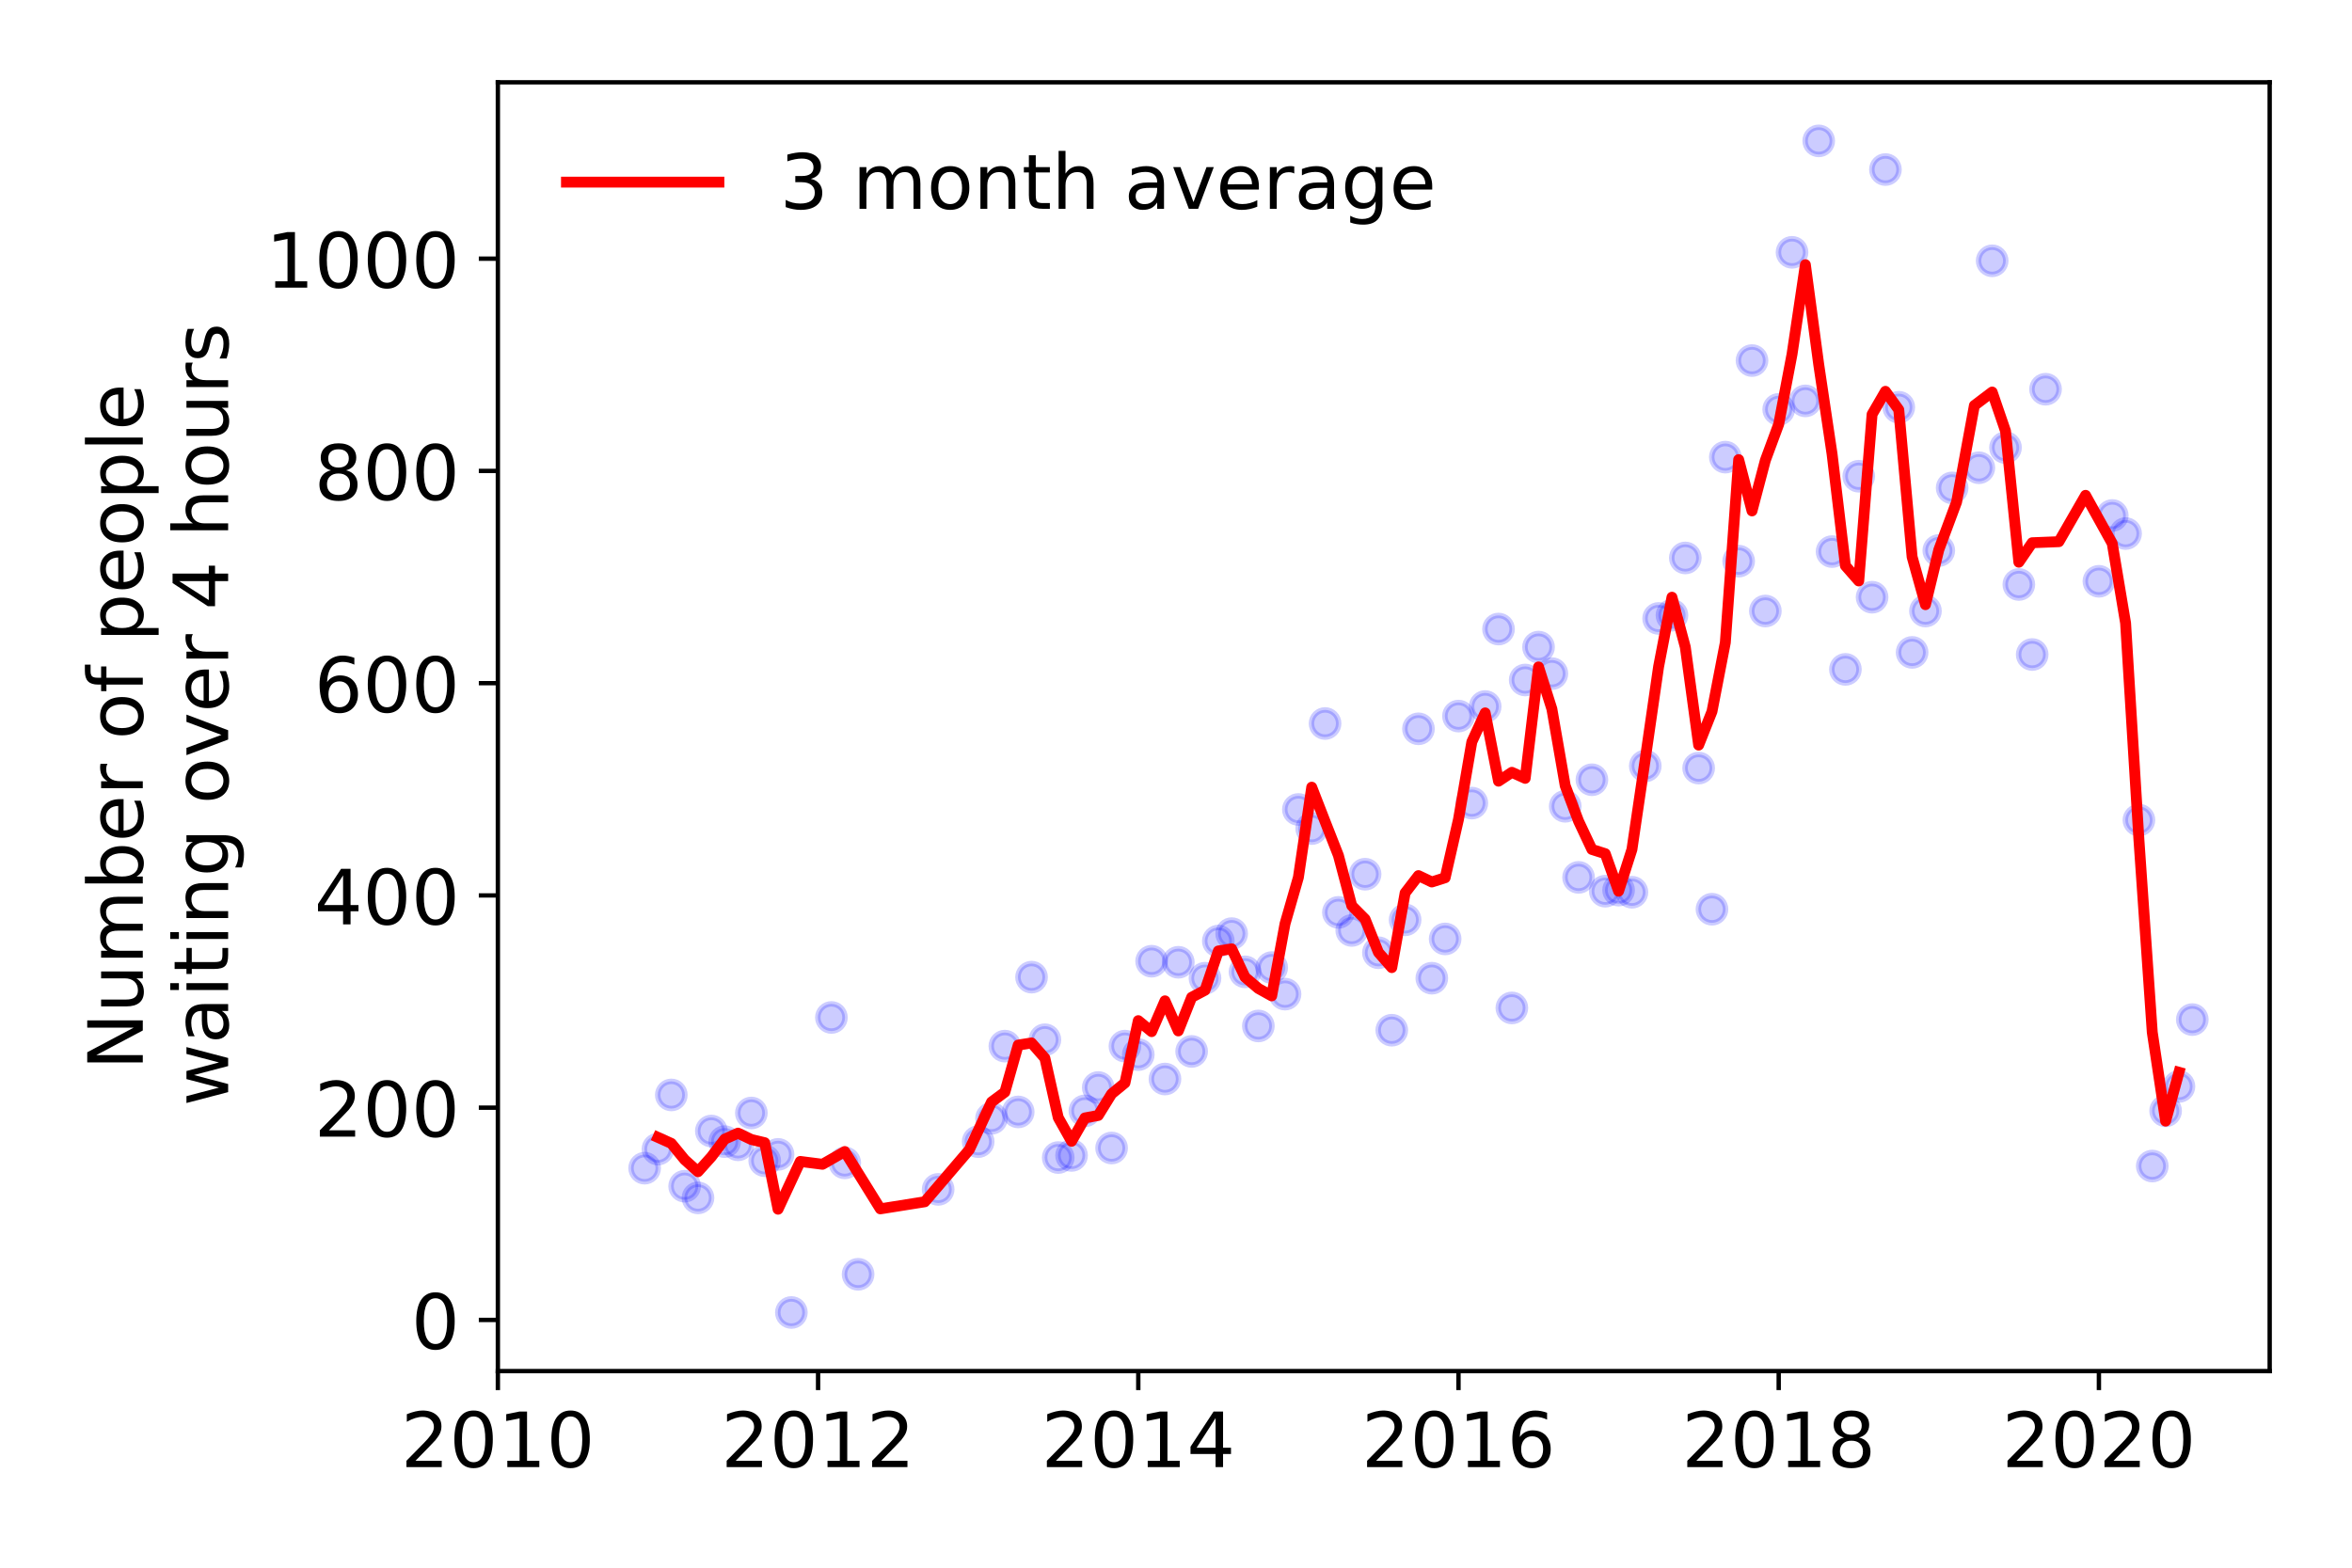 <?xml version="1.0" encoding="utf-8" standalone="no"?>
<!DOCTYPE svg PUBLIC "-//W3C//DTD SVG 1.1//EN"
  "http://www.w3.org/Graphics/SVG/1.1/DTD/svg11.dtd">
<!-- Created with matplotlib (https://matplotlib.org/) -->
<svg height="288pt" version="1.1" viewBox="0 0 432 288" width="432pt" xmlns="http://www.w3.org/2000/svg" xmlns:xlink="http://www.w3.org/1999/xlink">
 <defs>
  <style type="text/css">
*{stroke-linecap:butt;stroke-linejoin:round;}
  </style>
 </defs>
 <g id="figure_1">
  <g id="patch_1">
   <path d="M 0 288 
L 432 288 
L 432 0 
L 0 0 
z
" style="fill:#ffffff;"/>
  </g>
  <g id="axes_1">
   <g id="patch_2">
    <path d="M 91.445 251.88 
L 416.88 251.88 
L 416.88 15.12 
L 91.445 15.12 
z
" style="fill:#ffffff;"/>
   </g>
   <g id="matplotlib.axis_1">
    <g id="xtick_1">
     <g id="line2d_1">
      <defs>
       <path d="M 0 0 
L 0 3.5 
" id="m840d727942" style="stroke:#000000;stroke-width:0.8;"/>
      </defs>
      <g>
       <use style="stroke:#000000;stroke-width:0.8;" x="91.445" xlink:href="#m840d727942" y="251.88"/>
      </g>
     </g>
     <g id="text_1">
      <!-- 2010 -->
      <defs>
       <path d="M 19.188 8.297 
L 53.609 8.297 
L 53.609 0 
L 7.328 0 
L 7.328 8.297 
Q 12.938 14.109 22.625 23.891 
Q 32.328 33.688 34.812 36.531 
Q 39.547 41.844 41.422 45.531 
Q 43.312 49.219 43.312 52.781 
Q 43.312 58.594 39.234 62.25 
Q 35.156 65.922 28.609 65.922 
Q 23.969 65.922 18.812 64.312 
Q 13.672 62.703 7.812 59.422 
L 7.812 69.391 
Q 13.766 71.781 18.938 73 
Q 24.125 74.219 28.422 74.219 
Q 39.75 74.219 46.484 68.547 
Q 53.219 62.891 53.219 53.422 
Q 53.219 48.922 51.531 44.891 
Q 49.859 40.875 45.406 35.406 
Q 44.188 33.984 37.641 27.219 
Q 31.109 20.453 19.188 8.297 
z
" id="DejaVuSans-50"/>
       <path d="M 31.781 66.406 
Q 24.172 66.406 20.328 58.906 
Q 16.5 51.422 16.5 36.375 
Q 16.5 21.391 20.328 13.891 
Q 24.172 6.391 31.781 6.391 
Q 39.453 6.391 43.281 13.891 
Q 47.125 21.391 47.125 36.375 
Q 47.125 51.422 43.281 58.906 
Q 39.453 66.406 31.781 66.406 
z
M 31.781 74.219 
Q 44.047 74.219 50.516 64.516 
Q 56.984 54.828 56.984 36.375 
Q 56.984 17.969 50.516 8.266 
Q 44.047 -1.422 31.781 -1.422 
Q 19.531 -1.422 13.062 8.266 
Q 6.594 17.969 6.594 36.375 
Q 6.594 54.828 13.062 64.516 
Q 19.531 74.219 31.781 74.219 
z
" id="DejaVuSans-48"/>
       <path d="M 12.406 8.297 
L 28.516 8.297 
L 28.516 63.922 
L 10.984 60.406 
L 10.984 69.391 
L 28.422 72.906 
L 38.281 72.906 
L 38.281 8.297 
L 54.391 8.297 
L 54.391 0 
L 12.406 0 
z
" id="DejaVuSans-49"/>
      </defs>
      <g transform="translate(73.63 269.518)scale(0.14 -0.14)">
       <use xlink:href="#DejaVuSans-50"/>
       <use x="63.623" xlink:href="#DejaVuSans-48"/>
       <use x="127.246" xlink:href="#DejaVuSans-49"/>
       <use x="190.869" xlink:href="#DejaVuSans-48"/>
      </g>
     </g>
    </g>
    <g id="xtick_2">
     <g id="line2d_2">
      <g>
       <use style="stroke:#000000;stroke-width:0.8;" x="150.259" xlink:href="#m840d727942" y="251.88"/>
      </g>
     </g>
     <g id="text_2">
      <!-- 2012 -->
      <g transform="translate(132.444 269.518)scale(0.14 -0.14)">
       <use xlink:href="#DejaVuSans-50"/>
       <use x="63.623" xlink:href="#DejaVuSans-48"/>
       <use x="127.246" xlink:href="#DejaVuSans-49"/>
       <use x="190.869" xlink:href="#DejaVuSans-50"/>
      </g>
     </g>
    </g>
    <g id="xtick_3">
     <g id="line2d_3">
      <g>
       <use style="stroke:#000000;stroke-width:0.8;" x="209.072" xlink:href="#m840d727942" y="251.88"/>
      </g>
     </g>
     <g id="text_3">
      <!-- 2014 -->
      <defs>
       <path d="M 37.797 64.312 
L 12.891 25.391 
L 37.797 25.391 
z
M 35.203 72.906 
L 47.609 72.906 
L 47.609 25.391 
L 58.016 25.391 
L 58.016 17.188 
L 47.609 17.188 
L 47.609 0 
L 37.797 0 
L 37.797 17.188 
L 4.891 17.188 
L 4.891 26.703 
z
" id="DejaVuSans-52"/>
      </defs>
      <g transform="translate(191.257 269.518)scale(0.14 -0.14)">
       <use xlink:href="#DejaVuSans-50"/>
       <use x="63.623" xlink:href="#DejaVuSans-48"/>
       <use x="127.246" xlink:href="#DejaVuSans-49"/>
       <use x="190.869" xlink:href="#DejaVuSans-52"/>
      </g>
     </g>
    </g>
    <g id="xtick_4">
     <g id="line2d_4">
      <g>
       <use style="stroke:#000000;stroke-width:0.8;" x="267.886" xlink:href="#m840d727942" y="251.88"/>
      </g>
     </g>
     <g id="text_4">
      <!-- 2016 -->
      <defs>
       <path d="M 33.016 40.375 
Q 26.375 40.375 22.484 35.828 
Q 18.609 31.297 18.609 23.391 
Q 18.609 15.531 22.484 10.953 
Q 26.375 6.391 33.016 6.391 
Q 39.656 6.391 43.531 10.953 
Q 47.406 15.531 47.406 23.391 
Q 47.406 31.297 43.531 35.828 
Q 39.656 40.375 33.016 40.375 
z
M 52.594 71.297 
L 52.594 62.312 
Q 48.875 64.062 45.094 64.984 
Q 41.312 65.922 37.594 65.922 
Q 27.828 65.922 22.672 59.328 
Q 17.531 52.734 16.797 39.406 
Q 19.672 43.656 24.016 45.922 
Q 28.375 48.188 33.594 48.188 
Q 44.578 48.188 50.953 41.516 
Q 57.328 34.859 57.328 23.391 
Q 57.328 12.156 50.688 5.359 
Q 44.047 -1.422 33.016 -1.422 
Q 20.359 -1.422 13.672 8.266 
Q 6.984 17.969 6.984 36.375 
Q 6.984 53.656 15.188 63.938 
Q 23.391 74.219 37.203 74.219 
Q 40.922 74.219 44.703 73.484 
Q 48.484 72.75 52.594 71.297 
z
" id="DejaVuSans-54"/>
      </defs>
      <g transform="translate(250.071 269.518)scale(0.14 -0.14)">
       <use xlink:href="#DejaVuSans-50"/>
       <use x="63.623" xlink:href="#DejaVuSans-48"/>
       <use x="127.246" xlink:href="#DejaVuSans-49"/>
       <use x="190.869" xlink:href="#DejaVuSans-54"/>
      </g>
     </g>
    </g>
    <g id="xtick_5">
     <g id="line2d_5">
      <g>
       <use style="stroke:#000000;stroke-width:0.8;" x="326.699" xlink:href="#m840d727942" y="251.88"/>
      </g>
     </g>
     <g id="text_5">
      <!-- 2018 -->
      <defs>
       <path d="M 31.781 34.625 
Q 24.75 34.625 20.719 30.859 
Q 16.703 27.094 16.703 20.516 
Q 16.703 13.922 20.719 10.156 
Q 24.75 6.391 31.781 6.391 
Q 38.812 6.391 42.859 10.172 
Q 46.922 13.969 46.922 20.516 
Q 46.922 27.094 42.891 30.859 
Q 38.875 34.625 31.781 34.625 
z
M 21.922 38.812 
Q 15.578 40.375 12.031 44.719 
Q 8.5 49.078 8.5 55.328 
Q 8.5 64.062 14.719 69.141 
Q 20.953 74.219 31.781 74.219 
Q 42.672 74.219 48.875 69.141 
Q 55.078 64.062 55.078 55.328 
Q 55.078 49.078 51.531 44.719 
Q 48 40.375 41.703 38.812 
Q 48.828 37.156 52.797 32.312 
Q 56.781 27.484 56.781 20.516 
Q 56.781 9.906 50.312 4.234 
Q 43.844 -1.422 31.781 -1.422 
Q 19.734 -1.422 13.25 4.234 
Q 6.781 9.906 6.781 20.516 
Q 6.781 27.484 10.781 32.312 
Q 14.797 37.156 21.922 38.812 
z
M 18.312 54.391 
Q 18.312 48.734 21.844 45.562 
Q 25.391 42.391 31.781 42.391 
Q 38.141 42.391 41.719 45.562 
Q 45.312 48.734 45.312 54.391 
Q 45.312 60.062 41.719 63.234 
Q 38.141 66.406 31.781 66.406 
Q 25.391 66.406 21.844 63.234 
Q 18.312 60.062 18.312 54.391 
z
" id="DejaVuSans-56"/>
      </defs>
      <g transform="translate(308.884 269.518)scale(0.14 -0.14)">
       <use xlink:href="#DejaVuSans-50"/>
       <use x="63.623" xlink:href="#DejaVuSans-48"/>
       <use x="127.246" xlink:href="#DejaVuSans-49"/>
       <use x="190.869" xlink:href="#DejaVuSans-56"/>
      </g>
     </g>
    </g>
    <g id="xtick_6">
     <g id="line2d_6">
      <g>
       <use style="stroke:#000000;stroke-width:0.8;" x="385.513" xlink:href="#m840d727942" y="251.88"/>
      </g>
     </g>
     <g id="text_6">
      <!-- 2020 -->
      <g transform="translate(367.698 269.518)scale(0.14 -0.14)">
       <use xlink:href="#DejaVuSans-50"/>
       <use x="63.623" xlink:href="#DejaVuSans-48"/>
       <use x="127.246" xlink:href="#DejaVuSans-50"/>
       <use x="190.869" xlink:href="#DejaVuSans-48"/>
      </g>
     </g>
    </g>
   </g>
   <g id="matplotlib.axis_2">
    <g id="ytick_1">
     <g id="line2d_7">
      <defs>
       <path d="M 0 0 
L -3.5 0 
" id="mcf52728652" style="stroke:#000000;stroke-width:0.8;"/>
      </defs>
      <g>
       <use style="stroke:#000000;stroke-width:0.8;" x="91.445" xlink:href="#mcf52728652" y="242.483"/>
      </g>
     </g>
     <g id="text_7">
      <!-- 0 -->
      <g transform="translate(75.537 247.802)scale(0.14 -0.14)">
       <use xlink:href="#DejaVuSans-48"/>
      </g>
     </g>
    </g>
    <g id="ytick_2">
     <g id="line2d_8">
      <g>
       <use style="stroke:#000000;stroke-width:0.8;" x="91.445" xlink:href="#mcf52728652" y="203.491"/>
      </g>
     </g>
     <g id="text_8">
      <!-- 200 -->
      <g transform="translate(57.722 208.81)scale(0.14 -0.14)">
       <use xlink:href="#DejaVuSans-50"/>
       <use x="63.623" xlink:href="#DejaVuSans-48"/>
       <use x="127.246" xlink:href="#DejaVuSans-48"/>
      </g>
     </g>
    </g>
    <g id="ytick_3">
     <g id="line2d_9">
      <g>
       <use style="stroke:#000000;stroke-width:0.8;" x="91.445" xlink:href="#mcf52728652" y="164.499"/>
      </g>
     </g>
     <g id="text_9">
      <!-- 400 -->
      <g transform="translate(57.722 169.818)scale(0.14 -0.14)">
       <use xlink:href="#DejaVuSans-52"/>
       <use x="63.623" xlink:href="#DejaVuSans-48"/>
       <use x="127.246" xlink:href="#DejaVuSans-48"/>
      </g>
     </g>
    </g>
    <g id="ytick_4">
     <g id="line2d_10">
      <g>
       <use style="stroke:#000000;stroke-width:0.8;" x="91.445" xlink:href="#mcf52728652" y="125.507"/>
      </g>
     </g>
     <g id="text_10">
      <!-- 600 -->
      <g transform="translate(57.722 130.826)scale(0.14 -0.14)">
       <use xlink:href="#DejaVuSans-54"/>
       <use x="63.623" xlink:href="#DejaVuSans-48"/>
       <use x="127.246" xlink:href="#DejaVuSans-48"/>
      </g>
     </g>
    </g>
    <g id="ytick_5">
     <g id="line2d_11">
      <g>
       <use style="stroke:#000000;stroke-width:0.8;" x="91.445" xlink:href="#mcf52728652" y="86.515"/>
      </g>
     </g>
     <g id="text_11">
      <!-- 800 -->
      <g transform="translate(57.722 91.833)scale(0.14 -0.14)">
       <use xlink:href="#DejaVuSans-56"/>
       <use x="63.623" xlink:href="#DejaVuSans-48"/>
       <use x="127.246" xlink:href="#DejaVuSans-48"/>
      </g>
     </g>
    </g>
    <g id="ytick_6">
     <g id="line2d_12">
      <g>
       <use style="stroke:#000000;stroke-width:0.8;" x="91.445" xlink:href="#mcf52728652" y="47.522"/>
      </g>
     </g>
     <g id="text_12">
      <!-- 1000 -->
      <g transform="translate(48.815 52.841)scale(0.14 -0.14)">
       <use xlink:href="#DejaVuSans-49"/>
       <use x="63.623" xlink:href="#DejaVuSans-48"/>
       <use x="127.246" xlink:href="#DejaVuSans-48"/>
       <use x="190.869" xlink:href="#DejaVuSans-48"/>
      </g>
     </g>
    </g>
    <g id="text_13">
     <!-- Number of people -->
     <defs>
      <path d="M 9.812 72.906 
L 23.094 72.906 
L 55.422 11.922 
L 55.422 72.906 
L 64.984 72.906 
L 64.984 0 
L 51.703 0 
L 19.391 60.984 
L 19.391 0 
L 9.812 0 
z
" id="DejaVuSans-78"/>
      <path d="M 8.5 21.578 
L 8.5 54.688 
L 17.484 54.688 
L 17.484 21.922 
Q 17.484 14.156 20.5 10.266 
Q 23.531 6.391 29.594 6.391 
Q 36.859 6.391 41.078 11.031 
Q 45.312 15.672 45.312 23.688 
L 45.312 54.688 
L 54.297 54.688 
L 54.297 0 
L 45.312 0 
L 45.312 8.406 
Q 42.047 3.422 37.719 1 
Q 33.406 -1.422 27.688 -1.422 
Q 18.266 -1.422 13.375 4.438 
Q 8.5 10.297 8.5 21.578 
z
M 31.109 56 
z
" id="DejaVuSans-117"/>
      <path d="M 52 44.188 
Q 55.375 50.25 60.062 53.125 
Q 64.75 56 71.094 56 
Q 79.641 56 84.281 50.016 
Q 88.922 44.047 88.922 33.016 
L 88.922 0 
L 79.891 0 
L 79.891 32.719 
Q 79.891 40.578 77.094 44.375 
Q 74.312 48.188 68.609 48.188 
Q 61.625 48.188 57.562 43.547 
Q 53.516 38.922 53.516 30.906 
L 53.516 0 
L 44.484 0 
L 44.484 32.719 
Q 44.484 40.625 41.703 44.406 
Q 38.922 48.188 33.109 48.188 
Q 26.219 48.188 22.156 43.531 
Q 18.109 38.875 18.109 30.906 
L 18.109 0 
L 9.078 0 
L 9.078 54.688 
L 18.109 54.688 
L 18.109 46.188 
Q 21.188 51.219 25.484 53.609 
Q 29.781 56 35.688 56 
Q 41.656 56 45.828 52.969 
Q 50 49.953 52 44.188 
z
" id="DejaVuSans-109"/>
      <path d="M 48.688 27.297 
Q 48.688 37.203 44.609 42.844 
Q 40.531 48.484 33.406 48.484 
Q 26.266 48.484 22.188 42.844 
Q 18.109 37.203 18.109 27.297 
Q 18.109 17.391 22.188 11.75 
Q 26.266 6.109 33.406 6.109 
Q 40.531 6.109 44.609 11.75 
Q 48.688 17.391 48.688 27.297 
z
M 18.109 46.391 
Q 20.953 51.266 25.266 53.625 
Q 29.594 56 35.594 56 
Q 45.562 56 51.781 48.094 
Q 58.016 40.188 58.016 27.297 
Q 58.016 14.406 51.781 6.484 
Q 45.562 -1.422 35.594 -1.422 
Q 29.594 -1.422 25.266 0.953 
Q 20.953 3.328 18.109 8.203 
L 18.109 0 
L 9.078 0 
L 9.078 75.984 
L 18.109 75.984 
z
" id="DejaVuSans-98"/>
      <path d="M 56.203 29.594 
L 56.203 25.203 
L 14.891 25.203 
Q 15.484 15.922 20.484 11.062 
Q 25.484 6.203 34.422 6.203 
Q 39.594 6.203 44.453 7.469 
Q 49.312 8.734 54.109 11.281 
L 54.109 2.781 
Q 49.266 0.734 44.188 -0.344 
Q 39.109 -1.422 33.891 -1.422 
Q 20.797 -1.422 13.156 6.188 
Q 5.516 13.812 5.516 26.812 
Q 5.516 40.234 12.766 48.109 
Q 20.016 56 32.328 56 
Q 43.359 56 49.781 48.891 
Q 56.203 41.797 56.203 29.594 
z
M 47.219 32.234 
Q 47.125 39.594 43.094 43.984 
Q 39.062 48.391 32.422 48.391 
Q 24.906 48.391 20.391 44.141 
Q 15.875 39.891 15.188 32.172 
z
" id="DejaVuSans-101"/>
      <path d="M 41.109 46.297 
Q 39.594 47.172 37.812 47.578 
Q 36.031 48 33.891 48 
Q 26.266 48 22.188 43.047 
Q 18.109 38.094 18.109 28.812 
L 18.109 0 
L 9.078 0 
L 9.078 54.688 
L 18.109 54.688 
L 18.109 46.188 
Q 20.953 51.172 25.484 53.578 
Q 30.031 56 36.531 56 
Q 37.453 56 38.578 55.875 
Q 39.703 55.766 41.062 55.516 
z
" id="DejaVuSans-114"/>
      <path id="DejaVuSans-32"/>
      <path d="M 30.609 48.391 
Q 23.391 48.391 19.188 42.75 
Q 14.984 37.109 14.984 27.297 
Q 14.984 17.484 19.156 11.844 
Q 23.344 6.203 30.609 6.203 
Q 37.797 6.203 41.984 11.859 
Q 46.188 17.531 46.188 27.297 
Q 46.188 37.016 41.984 42.703 
Q 37.797 48.391 30.609 48.391 
z
M 30.609 56 
Q 42.328 56 49.016 48.375 
Q 55.719 40.766 55.719 27.297 
Q 55.719 13.875 49.016 6.219 
Q 42.328 -1.422 30.609 -1.422 
Q 18.844 -1.422 12.172 6.219 
Q 5.516 13.875 5.516 27.297 
Q 5.516 40.766 12.172 48.375 
Q 18.844 56 30.609 56 
z
" id="DejaVuSans-111"/>
      <path d="M 37.109 75.984 
L 37.109 68.5 
L 28.516 68.5 
Q 23.688 68.5 21.797 66.547 
Q 19.922 64.594 19.922 59.516 
L 19.922 54.688 
L 34.719 54.688 
L 34.719 47.703 
L 19.922 47.703 
L 19.922 0 
L 10.891 0 
L 10.891 47.703 
L 2.297 47.703 
L 2.297 54.688 
L 10.891 54.688 
L 10.891 58.5 
Q 10.891 67.625 15.141 71.797 
Q 19.391 75.984 28.609 75.984 
z
" id="DejaVuSans-102"/>
      <path d="M 18.109 8.203 
L 18.109 -20.797 
L 9.078 -20.797 
L 9.078 54.688 
L 18.109 54.688 
L 18.109 46.391 
Q 20.953 51.266 25.266 53.625 
Q 29.594 56 35.594 56 
Q 45.562 56 51.781 48.094 
Q 58.016 40.188 58.016 27.297 
Q 58.016 14.406 51.781 6.484 
Q 45.562 -1.422 35.594 -1.422 
Q 29.594 -1.422 25.266 0.953 
Q 20.953 3.328 18.109 8.203 
z
M 48.688 27.297 
Q 48.688 37.203 44.609 42.844 
Q 40.531 48.484 33.406 48.484 
Q 26.266 48.484 22.188 42.844 
Q 18.109 37.203 18.109 27.297 
Q 18.109 17.391 22.188 11.75 
Q 26.266 6.109 33.406 6.109 
Q 40.531 6.109 44.609 11.75 
Q 48.688 17.391 48.688 27.297 
z
" id="DejaVuSans-112"/>
      <path d="M 9.422 75.984 
L 18.406 75.984 
L 18.406 0 
L 9.422 0 
z
" id="DejaVuSans-108"/>
     </defs>
     <g transform="translate(26.227 196.547)rotate(-90)scale(0.14 -0.14)">
      <use xlink:href="#DejaVuSans-78"/>
      <use x="74.805" xlink:href="#DejaVuSans-117"/>
      <use x="138.184" xlink:href="#DejaVuSans-109"/>
      <use x="235.596" xlink:href="#DejaVuSans-98"/>
      <use x="299.072" xlink:href="#DejaVuSans-101"/>
      <use x="360.596" xlink:href="#DejaVuSans-114"/>
      <use x="401.709" xlink:href="#DejaVuSans-32"/>
      <use x="433.496" xlink:href="#DejaVuSans-111"/>
      <use x="494.678" xlink:href="#DejaVuSans-102"/>
      <use x="529.883" xlink:href="#DejaVuSans-32"/>
      <use x="561.67" xlink:href="#DejaVuSans-112"/>
      <use x="625.146" xlink:href="#DejaVuSans-101"/>
      <use x="686.67" xlink:href="#DejaVuSans-111"/>
      <use x="747.852" xlink:href="#DejaVuSans-112"/>
      <use x="811.328" xlink:href="#DejaVuSans-108"/>
      <use x="839.111" xlink:href="#DejaVuSans-101"/>
     </g>
     <!--  waiting over 4 hours -->
     <defs>
      <path d="M 4.203 54.688 
L 13.188 54.688 
L 24.422 12.016 
L 35.594 54.688 
L 46.188 54.688 
L 57.422 12.016 
L 68.609 54.688 
L 77.594 54.688 
L 63.281 0 
L 52.688 0 
L 40.922 44.828 
L 29.109 0 
L 18.5 0 
z
" id="DejaVuSans-119"/>
      <path d="M 34.281 27.484 
Q 23.391 27.484 19.188 25 
Q 14.984 22.516 14.984 16.5 
Q 14.984 11.719 18.141 8.906 
Q 21.297 6.109 26.703 6.109 
Q 34.188 6.109 38.703 11.406 
Q 43.219 16.703 43.219 25.484 
L 43.219 27.484 
z
M 52.203 31.203 
L 52.203 0 
L 43.219 0 
L 43.219 8.297 
Q 40.141 3.328 35.547 0.953 
Q 30.953 -1.422 24.312 -1.422 
Q 15.922 -1.422 10.953 3.297 
Q 6 8.016 6 15.922 
Q 6 25.141 12.172 29.828 
Q 18.359 34.516 30.609 34.516 
L 43.219 34.516 
L 43.219 35.406 
Q 43.219 41.609 39.141 45 
Q 35.062 48.391 27.688 48.391 
Q 23 48.391 18.547 47.266 
Q 14.109 46.141 10.016 43.891 
L 10.016 52.203 
Q 14.938 54.109 19.578 55.047 
Q 24.219 56 28.609 56 
Q 40.484 56 46.344 49.844 
Q 52.203 43.703 52.203 31.203 
z
" id="DejaVuSans-97"/>
      <path d="M 9.422 54.688 
L 18.406 54.688 
L 18.406 0 
L 9.422 0 
z
M 9.422 75.984 
L 18.406 75.984 
L 18.406 64.594 
L 9.422 64.594 
z
" id="DejaVuSans-105"/>
      <path d="M 18.312 70.219 
L 18.312 54.688 
L 36.812 54.688 
L 36.812 47.703 
L 18.312 47.703 
L 18.312 18.016 
Q 18.312 11.328 20.141 9.422 
Q 21.969 7.516 27.594 7.516 
L 36.812 7.516 
L 36.812 0 
L 27.594 0 
Q 17.188 0 13.234 3.875 
Q 9.281 7.766 9.281 18.016 
L 9.281 47.703 
L 2.688 47.703 
L 2.688 54.688 
L 9.281 54.688 
L 9.281 70.219 
z
" id="DejaVuSans-116"/>
      <path d="M 54.891 33.016 
L 54.891 0 
L 45.906 0 
L 45.906 32.719 
Q 45.906 40.484 42.875 44.328 
Q 39.844 48.188 33.797 48.188 
Q 26.516 48.188 22.312 43.547 
Q 18.109 38.922 18.109 30.906 
L 18.109 0 
L 9.078 0 
L 9.078 54.688 
L 18.109 54.688 
L 18.109 46.188 
Q 21.344 51.125 25.703 53.562 
Q 30.078 56 35.797 56 
Q 45.219 56 50.047 50.172 
Q 54.891 44.344 54.891 33.016 
z
" id="DejaVuSans-110"/>
      <path d="M 45.406 27.984 
Q 45.406 37.75 41.375 43.109 
Q 37.359 48.484 30.078 48.484 
Q 22.859 48.484 18.828 43.109 
Q 14.797 37.75 14.797 27.984 
Q 14.797 18.266 18.828 12.891 
Q 22.859 7.516 30.078 7.516 
Q 37.359 7.516 41.375 12.891 
Q 45.406 18.266 45.406 27.984 
z
M 54.391 6.781 
Q 54.391 -7.172 48.188 -13.984 
Q 42 -20.797 29.203 -20.797 
Q 24.469 -20.797 20.266 -20.094 
Q 16.062 -19.391 12.109 -17.922 
L 12.109 -9.188 
Q 16.062 -11.328 19.922 -12.344 
Q 23.781 -13.375 27.781 -13.375 
Q 36.625 -13.375 41.016 -8.766 
Q 45.406 -4.156 45.406 5.172 
L 45.406 9.625 
Q 42.625 4.781 38.281 2.391 
Q 33.938 0 27.875 0 
Q 17.828 0 11.672 7.656 
Q 5.516 15.328 5.516 27.984 
Q 5.516 40.672 11.672 48.328 
Q 17.828 56 27.875 56 
Q 33.938 56 38.281 53.609 
Q 42.625 51.219 45.406 46.391 
L 45.406 54.688 
L 54.391 54.688 
z
" id="DejaVuSans-103"/>
      <path d="M 2.984 54.688 
L 12.5 54.688 
L 29.594 8.797 
L 46.688 54.688 
L 56.203 54.688 
L 35.688 0 
L 23.484 0 
z
" id="DejaVuSans-118"/>
      <path d="M 54.891 33.016 
L 54.891 0 
L 45.906 0 
L 45.906 32.719 
Q 45.906 40.484 42.875 44.328 
Q 39.844 48.188 33.797 48.188 
Q 26.516 48.188 22.312 43.547 
Q 18.109 38.922 18.109 30.906 
L 18.109 0 
L 9.078 0 
L 9.078 75.984 
L 18.109 75.984 
L 18.109 46.188 
Q 21.344 51.125 25.703 53.562 
Q 30.078 56 35.797 56 
Q 45.219 56 50.047 50.172 
Q 54.891 44.344 54.891 33.016 
z
" id="DejaVuSans-104"/>
      <path d="M 44.281 53.078 
L 44.281 44.578 
Q 40.484 46.531 36.375 47.5 
Q 32.281 48.484 27.875 48.484 
Q 21.188 48.484 17.844 46.438 
Q 14.5 44.391 14.5 40.281 
Q 14.5 37.156 16.891 35.375 
Q 19.281 33.594 26.516 31.984 
L 29.594 31.297 
Q 39.156 29.25 43.188 25.516 
Q 47.219 21.781 47.219 15.094 
Q 47.219 7.469 41.188 3.016 
Q 35.156 -1.422 24.609 -1.422 
Q 20.219 -1.422 15.453 -0.562 
Q 10.688 0.297 5.422 2 
L 5.422 11.281 
Q 10.406 8.688 15.234 7.391 
Q 20.062 6.109 24.812 6.109 
Q 31.156 6.109 34.562 8.281 
Q 37.984 10.453 37.984 14.406 
Q 37.984 18.062 35.516 20.016 
Q 33.062 21.969 24.703 23.781 
L 21.578 24.516 
Q 13.234 26.266 9.516 29.906 
Q 5.812 33.547 5.812 39.891 
Q 5.812 47.609 11.281 51.797 
Q 16.75 56 26.812 56 
Q 31.781 56 36.172 55.266 
Q 40.578 54.547 44.281 53.078 
z
" id="DejaVuSans-115"/>
     </defs>
     <g transform="translate(41.903 207.672)rotate(-90)scale(0.14 -0.14)">
      <use xlink:href="#DejaVuSans-32"/>
      <use x="31.787" xlink:href="#DejaVuSans-119"/>
      <use x="113.574" xlink:href="#DejaVuSans-97"/>
      <use x="174.854" xlink:href="#DejaVuSans-105"/>
      <use x="202.637" xlink:href="#DejaVuSans-116"/>
      <use x="241.846" xlink:href="#DejaVuSans-105"/>
      <use x="269.629" xlink:href="#DejaVuSans-110"/>
      <use x="333.008" xlink:href="#DejaVuSans-103"/>
      <use x="396.484" xlink:href="#DejaVuSans-32"/>
      <use x="428.271" xlink:href="#DejaVuSans-111"/>
      <use x="489.453" xlink:href="#DejaVuSans-118"/>
      <use x="548.633" xlink:href="#DejaVuSans-101"/>
      <use x="610.156" xlink:href="#DejaVuSans-114"/>
      <use x="651.27" xlink:href="#DejaVuSans-32"/>
      <use x="683.057" xlink:href="#DejaVuSans-52"/>
      <use x="746.68" xlink:href="#DejaVuSans-32"/>
      <use x="778.467" xlink:href="#DejaVuSans-104"/>
      <use x="841.846" xlink:href="#DejaVuSans-111"/>
      <use x="903.027" xlink:href="#DejaVuSans-117"/>
      <use x="966.406" xlink:href="#DejaVuSans-114"/>
      <use x="1007.52" xlink:href="#DejaVuSans-115"/>
     </g>
    </g>
   </g>
   <g id="line2d_13">
    <defs>
     <path d="M 0 2.5 
C 0.663 2.5 1.299 2.237 1.768 1.768 
C 2.237 1.299 2.5 0.663 2.5 0 
C 2.5 -0.663 2.237 -1.299 1.768 -1.768 
C 1.299 -2.237 0.663 -2.5 0 -2.5 
C -0.663 -2.5 -1.299 -2.237 -1.768 -1.768 
C -2.237 -1.299 -2.5 -0.663 -2.5 0 
C -2.5 0.663 -2.237 1.299 -1.768 1.768 
C -1.299 2.237 -0.663 2.5 0 2.5 
z
" id="m3518061901" style="stroke:#0000ff;stroke-opacity:0.2;"/>
    </defs>
    <g clip-path="url(#pf59c7dc593)">
     <use style="fill:#0000ff;fill-opacity:0.2;stroke:#0000ff;stroke-opacity:0.2;" x="402.667" xlink:href="#m3518061901" y="187.309"/>
     <use style="fill:#0000ff;fill-opacity:0.2;stroke:#0000ff;stroke-opacity:0.2;" x="400.216" xlink:href="#m3518061901" y="199.592"/>
     <use style="fill:#0000ff;fill-opacity:0.2;stroke:#0000ff;stroke-opacity:0.2;" x="397.766" xlink:href="#m3518061901" y="204.076"/>
     <use style="fill:#0000ff;fill-opacity:0.2;stroke:#0000ff;stroke-opacity:0.2;" x="395.315" xlink:href="#m3518061901" y="214.214"/>
     <use style="fill:#0000ff;fill-opacity:0.2;stroke:#0000ff;stroke-opacity:0.2;" x="392.864" xlink:href="#m3518061901" y="150.657"/>
     <use style="fill:#0000ff;fill-opacity:0.2;stroke:#0000ff;stroke-opacity:0.2;" x="390.414" xlink:href="#m3518061901" y="98.017"/>
     <use style="fill:#0000ff;fill-opacity:0.2;stroke:#0000ff;stroke-opacity:0.2;" x="387.963" xlink:href="#m3518061901" y="94.703"/>
     <use style="fill:#0000ff;fill-opacity:0.2;stroke:#0000ff;stroke-opacity:0.2;" x="385.513" xlink:href="#m3518061901" y="106.79"/>
     <use style="fill:#0000ff;fill-opacity:0.2;stroke:#0000ff;stroke-opacity:0.2;" x="375.711" xlink:href="#m3518061901" y="71.503"/>
     <use style="fill:#0000ff;fill-opacity:0.2;stroke:#0000ff;stroke-opacity:0.2;" x="373.26" xlink:href="#m3518061901" y="120.243"/>
     <use style="fill:#0000ff;fill-opacity:0.2;stroke:#0000ff;stroke-opacity:0.2;" x="370.809" xlink:href="#m3518061901" y="107.375"/>
     <use style="fill:#0000ff;fill-opacity:0.2;stroke:#0000ff;stroke-opacity:0.2;" x="368.359" xlink:href="#m3518061901" y="82.225"/>
     <use style="fill:#0000ff;fill-opacity:0.2;stroke:#0000ff;stroke-opacity:0.2;" x="365.908" xlink:href="#m3518061901" y="47.912"/>
     <use style="fill:#0000ff;fill-opacity:0.2;stroke:#0000ff;stroke-opacity:0.2;" x="363.458" xlink:href="#m3518061901" y="85.93"/>
     <use style="fill:#0000ff;fill-opacity:0.2;stroke:#0000ff;stroke-opacity:0.2;" x="358.557" xlink:href="#m3518061901" y="89.634"/>
     <use style="fill:#0000ff;fill-opacity:0.2;stroke:#0000ff;stroke-opacity:0.2;" x="356.106" xlink:href="#m3518061901" y="101.137"/>
     <use style="fill:#0000ff;fill-opacity:0.2;stroke:#0000ff;stroke-opacity:0.2;" x="353.655" xlink:href="#m3518061901" y="112.249"/>
     <use style="fill:#0000ff;fill-opacity:0.2;stroke:#0000ff;stroke-opacity:0.2;" x="351.205" xlink:href="#m3518061901" y="119.853"/>
     <use style="fill:#0000ff;fill-opacity:0.2;stroke:#0000ff;stroke-opacity:0.2;" x="348.754" xlink:href="#m3518061901" y="74.817"/>
     <use style="fill:#0000ff;fill-opacity:0.2;stroke:#0000ff;stroke-opacity:0.2;" x="346.304" xlink:href="#m3518061901" y="31.146"/>
     <use style="fill:#0000ff;fill-opacity:0.2;stroke:#0000ff;stroke-opacity:0.2;" x="343.853" xlink:href="#m3518061901" y="109.715"/>
     <use style="fill:#0000ff;fill-opacity:0.2;stroke:#0000ff;stroke-opacity:0.2;" x="341.403" xlink:href="#m3518061901" y="87.489"/>
     <use style="fill:#0000ff;fill-opacity:0.2;stroke:#0000ff;stroke-opacity:0.2;" x="338.952" xlink:href="#m3518061901" y="122.972"/>
     <use style="fill:#0000ff;fill-opacity:0.2;stroke:#0000ff;stroke-opacity:0.2;" x="336.501" xlink:href="#m3518061901" y="101.332"/>
     <use style="fill:#0000ff;fill-opacity:0.2;stroke:#0000ff;stroke-opacity:0.2;" x="334.051" xlink:href="#m3518061901" y="25.882"/>
     <use style="fill:#0000ff;fill-opacity:0.2;stroke:#0000ff;stroke-opacity:0.2;" x="331.6" xlink:href="#m3518061901" y="73.647"/>
     <use style="fill:#0000ff;fill-opacity:0.2;stroke:#0000ff;stroke-opacity:0.2;" x="329.15" xlink:href="#m3518061901" y="46.353"/>
     <use style="fill:#0000ff;fill-opacity:0.2;stroke:#0000ff;stroke-opacity:0.2;" x="326.699" xlink:href="#m3518061901" y="75.207"/>
     <use style="fill:#0000ff;fill-opacity:0.2;stroke:#0000ff;stroke-opacity:0.2;" x="324.249" xlink:href="#m3518061901" y="112.249"/>
     <use style="fill:#0000ff;fill-opacity:0.2;stroke:#0000ff;stroke-opacity:0.2;" x="321.798" xlink:href="#m3518061901" y="66.239"/>
     <use style="fill:#0000ff;fill-opacity:0.2;stroke:#0000ff;stroke-opacity:0.2;" x="319.348" xlink:href="#m3518061901" y="103.086"/>
     <use style="fill:#0000ff;fill-opacity:0.2;stroke:#0000ff;stroke-opacity:0.2;" x="316.897" xlink:href="#m3518061901" y="83.98"/>
     <use style="fill:#0000ff;fill-opacity:0.2;stroke:#0000ff;stroke-opacity:0.2;" x="314.446" xlink:href="#m3518061901" y="167.033"/>
     <use style="fill:#0000ff;fill-opacity:0.2;stroke:#0000ff;stroke-opacity:0.2;" x="311.996" xlink:href="#m3518061901" y="141.103"/>
     <use style="fill:#0000ff;fill-opacity:0.2;stroke:#0000ff;stroke-opacity:0.2;" x="309.545" xlink:href="#m3518061901" y="102.501"/>
     <use style="fill:#0000ff;fill-opacity:0.2;stroke:#0000ff;stroke-opacity:0.2;" x="307.095" xlink:href="#m3518061901" y="113.029"/>
     <use style="fill:#0000ff;fill-opacity:0.2;stroke:#0000ff;stroke-opacity:0.2;" x="304.644" xlink:href="#m3518061901" y="113.614"/>
     <use style="fill:#0000ff;fill-opacity:0.2;stroke:#0000ff;stroke-opacity:0.2;" x="302.194" xlink:href="#m3518061901" y="140.714"/>
     <use style="fill:#0000ff;fill-opacity:0.2;stroke:#0000ff;stroke-opacity:0.2;" x="299.743" xlink:href="#m3518061901" y="163.914"/>
     <use style="fill:#0000ff;fill-opacity:0.2;stroke:#0000ff;stroke-opacity:0.2;" x="297.292" xlink:href="#m3518061901" y="163.524"/>
     <use style="fill:#0000ff;fill-opacity:0.2;stroke:#0000ff;stroke-opacity:0.2;" x="294.842" xlink:href="#m3518061901" y="163.719"/>
     <use style="fill:#0000ff;fill-opacity:0.2;stroke:#0000ff;stroke-opacity:0.2;" x="292.391" xlink:href="#m3518061901" y="143.248"/>
     <use style="fill:#0000ff;fill-opacity:0.2;stroke:#0000ff;stroke-opacity:0.2;" x="289.941" xlink:href="#m3518061901" y="161.184"/>
     <use style="fill:#0000ff;fill-opacity:0.2;stroke:#0000ff;stroke-opacity:0.2;" x="287.49" xlink:href="#m3518061901" y="148.122"/>
     <use style="fill:#0000ff;fill-opacity:0.2;stroke:#0000ff;stroke-opacity:0.2;" x="285.04" xlink:href="#m3518061901" y="123.752"/>
     <use style="fill:#0000ff;fill-opacity:0.2;stroke:#0000ff;stroke-opacity:0.2;" x="282.589" xlink:href="#m3518061901" y="118.878"/>
     <use style="fill:#0000ff;fill-opacity:0.2;stroke:#0000ff;stroke-opacity:0.2;" x="280.138" xlink:href="#m3518061901" y="124.922"/>
     <use style="fill:#0000ff;fill-opacity:0.2;stroke:#0000ff;stroke-opacity:0.2;" x="277.688" xlink:href="#m3518061901" y="185.165"/>
     <use style="fill:#0000ff;fill-opacity:0.2;stroke:#0000ff;stroke-opacity:0.2;" x="275.237" xlink:href="#m3518061901" y="115.564"/>
     <use style="fill:#0000ff;fill-opacity:0.2;stroke:#0000ff;stroke-opacity:0.2;" x="272.787" xlink:href="#m3518061901" y="129.796"/>
     <use style="fill:#0000ff;fill-opacity:0.2;stroke:#0000ff;stroke-opacity:0.2;" x="270.336" xlink:href="#m3518061901" y="147.537"/>
     <use style="fill:#0000ff;fill-opacity:0.2;stroke:#0000ff;stroke-opacity:0.2;" x="267.886" xlink:href="#m3518061901" y="131.55"/>
     <use style="fill:#0000ff;fill-opacity:0.2;stroke:#0000ff;stroke-opacity:0.2;" x="265.435" xlink:href="#m3518061901" y="172.492"/>
     <use style="fill:#0000ff;fill-opacity:0.2;stroke:#0000ff;stroke-opacity:0.2;" x="262.985" xlink:href="#m3518061901" y="179.706"/>
     <use style="fill:#0000ff;fill-opacity:0.2;stroke:#0000ff;stroke-opacity:0.2;" x="260.534" xlink:href="#m3518061901" y="133.89"/>
     <use style="fill:#0000ff;fill-opacity:0.2;stroke:#0000ff;stroke-opacity:0.2;" x="258.083" xlink:href="#m3518061901" y="168.983"/>
     <use style="fill:#0000ff;fill-opacity:0.2;stroke:#0000ff;stroke-opacity:0.2;" x="255.633" xlink:href="#m3518061901" y="189.259"/>
     <use style="fill:#0000ff;fill-opacity:0.2;stroke:#0000ff;stroke-opacity:0.2;" x="253.182" xlink:href="#m3518061901" y="175.027"/>
     <use style="fill:#0000ff;fill-opacity:0.2;stroke:#0000ff;stroke-opacity:0.2;" x="250.732" xlink:href="#m3518061901" y="160.6"/>
     <use style="fill:#0000ff;fill-opacity:0.2;stroke:#0000ff;stroke-opacity:0.2;" x="248.281" xlink:href="#m3518061901" y="170.932"/>
     <use style="fill:#0000ff;fill-opacity:0.2;stroke:#0000ff;stroke-opacity:0.2;" x="245.831" xlink:href="#m3518061901" y="167.618"/>
     <use style="fill:#0000ff;fill-opacity:0.2;stroke:#0000ff;stroke-opacity:0.2;" x="243.38" xlink:href="#m3518061901" y="132.915"/>
     <use style="fill:#0000ff;fill-opacity:0.2;stroke:#0000ff;stroke-opacity:0.2;" x="240.929" xlink:href="#m3518061901" y="152.216"/>
     <use style="fill:#0000ff;fill-opacity:0.2;stroke:#0000ff;stroke-opacity:0.2;" x="238.479" xlink:href="#m3518061901" y="148.707"/>
     <use style="fill:#0000ff;fill-opacity:0.2;stroke:#0000ff;stroke-opacity:0.2;" x="236.028" xlink:href="#m3518061901" y="182.63"/>
     <use style="fill:#0000ff;fill-opacity:0.2;stroke:#0000ff;stroke-opacity:0.2;" x="233.578" xlink:href="#m3518061901" y="177.756"/>
     <use style="fill:#0000ff;fill-opacity:0.2;stroke:#0000ff;stroke-opacity:0.2;" x="231.127" xlink:href="#m3518061901" y="188.479"/>
     <use style="fill:#0000ff;fill-opacity:0.2;stroke:#0000ff;stroke-opacity:0.2;" x="228.677" xlink:href="#m3518061901" y="178.536"/>
     <use style="fill:#0000ff;fill-opacity:0.2;stroke:#0000ff;stroke-opacity:0.2;" x="226.226" xlink:href="#m3518061901" y="171.517"/>
     <use style="fill:#0000ff;fill-opacity:0.2;stroke:#0000ff;stroke-opacity:0.2;" x="223.775" xlink:href="#m3518061901" y="172.882"/>
     <use style="fill:#0000ff;fill-opacity:0.2;stroke:#0000ff;stroke-opacity:0.2;" x="221.325" xlink:href="#m3518061901" y="179.706"/>
     <use style="fill:#0000ff;fill-opacity:0.2;stroke:#0000ff;stroke-opacity:0.2;" x="218.874" xlink:href="#m3518061901" y="193.158"/>
     <use style="fill:#0000ff;fill-opacity:0.2;stroke:#0000ff;stroke-opacity:0.2;" x="216.424" xlink:href="#m3518061901" y="176.781"/>
     <use style="fill:#0000ff;fill-opacity:0.2;stroke:#0000ff;stroke-opacity:0.2;" x="213.973" xlink:href="#m3518061901" y="198.227"/>
     <use style="fill:#0000ff;fill-opacity:0.2;stroke:#0000ff;stroke-opacity:0.2;" x="211.523" xlink:href="#m3518061901" y="176.586"/>
     <use style="fill:#0000ff;fill-opacity:0.2;stroke:#0000ff;stroke-opacity:0.2;" x="209.072" xlink:href="#m3518061901" y="193.743"/>
     <use style="fill:#0000ff;fill-opacity:0.2;stroke:#0000ff;stroke-opacity:0.2;" x="206.622" xlink:href="#m3518061901" y="192.183"/>
     <use style="fill:#0000ff;fill-opacity:0.2;stroke:#0000ff;stroke-opacity:0.2;" x="204.171" xlink:href="#m3518061901" y="210.899"/>
     <use style="fill:#0000ff;fill-opacity:0.2;stroke:#0000ff;stroke-opacity:0.2;" x="201.72" xlink:href="#m3518061901" y="199.787"/>
     <use style="fill:#0000ff;fill-opacity:0.2;stroke:#0000ff;stroke-opacity:0.2;" x="199.27" xlink:href="#m3518061901" y="204.076"/>
     <use style="fill:#0000ff;fill-opacity:0.2;stroke:#0000ff;stroke-opacity:0.2;" x="196.819" xlink:href="#m3518061901" y="212.264"/>
     <use style="fill:#0000ff;fill-opacity:0.2;stroke:#0000ff;stroke-opacity:0.2;" x="194.369" xlink:href="#m3518061901" y="212.654"/>
     <use style="fill:#0000ff;fill-opacity:0.2;stroke:#0000ff;stroke-opacity:0.2;" x="191.918" xlink:href="#m3518061901" y="191.013"/>
     <use style="fill:#0000ff;fill-opacity:0.2;stroke:#0000ff;stroke-opacity:0.2;" x="189.468" xlink:href="#m3518061901" y="179.511"/>
     <use style="fill:#0000ff;fill-opacity:0.2;stroke:#0000ff;stroke-opacity:0.2;" x="187.017" xlink:href="#m3518061901" y="204.271"/>
     <use style="fill:#0000ff;fill-opacity:0.2;stroke:#0000ff;stroke-opacity:0.2;" x="184.566" xlink:href="#m3518061901" y="192.183"/>
     <use style="fill:#0000ff;fill-opacity:0.2;stroke:#0000ff;stroke-opacity:0.2;" x="182.116" xlink:href="#m3518061901" y="205.44"/>
     <use style="fill:#0000ff;fill-opacity:0.2;stroke:#0000ff;stroke-opacity:0.2;" x="179.665" xlink:href="#m3518061901" y="209.73"/>
     <use style="fill:#0000ff;fill-opacity:0.2;stroke:#0000ff;stroke-opacity:0.2;" x="172.314" xlink:href="#m3518061901" y="218.503"/>
     <use style="fill:#0000ff;fill-opacity:0.2;stroke:#0000ff;stroke-opacity:0.2;" x="157.61" xlink:href="#m3518061901" y="234.1"/>
     <use style="fill:#0000ff;fill-opacity:0.2;stroke:#0000ff;stroke-opacity:0.2;" x="155.16" xlink:href="#m3518061901" y="213.629"/>
     <use style="fill:#0000ff;fill-opacity:0.2;stroke:#0000ff;stroke-opacity:0.2;" x="152.709" xlink:href="#m3518061901" y="186.919"/>
     <use style="fill:#0000ff;fill-opacity:0.2;stroke:#0000ff;stroke-opacity:0.2;" x="145.357" xlink:href="#m3518061901" y="241.118"/>
     <use style="fill:#0000ff;fill-opacity:0.2;stroke:#0000ff;stroke-opacity:0.2;" x="142.907" xlink:href="#m3518061901" y="212.069"/>
     <use style="fill:#0000ff;fill-opacity:0.2;stroke:#0000ff;stroke-opacity:0.2;" x="140.456" xlink:href="#m3518061901" y="213.239"/>
     <use style="fill:#0000ff;fill-opacity:0.2;stroke:#0000ff;stroke-opacity:0.2;" x="138.006" xlink:href="#m3518061901" y="204.466"/>
     <use style="fill:#0000ff;fill-opacity:0.2;stroke:#0000ff;stroke-opacity:0.2;" x="135.555" xlink:href="#m3518061901" y="210.314"/>
     <use style="fill:#0000ff;fill-opacity:0.2;stroke:#0000ff;stroke-opacity:0.2;" x="133.105" xlink:href="#m3518061901" y="209.73"/>
     <use style="fill:#0000ff;fill-opacity:0.2;stroke:#0000ff;stroke-opacity:0.2;" x="130.654" xlink:href="#m3518061901" y="207.78"/>
     <use style="fill:#0000ff;fill-opacity:0.2;stroke:#0000ff;stroke-opacity:0.2;" x="128.203" xlink:href="#m3518061901" y="220.062"/>
     <use style="fill:#0000ff;fill-opacity:0.2;stroke:#0000ff;stroke-opacity:0.2;" x="125.753" xlink:href="#m3518061901" y="217.918"/>
     <use style="fill:#0000ff;fill-opacity:0.2;stroke:#0000ff;stroke-opacity:0.2;" x="123.302" xlink:href="#m3518061901" y="201.151"/>
     <use style="fill:#0000ff;fill-opacity:0.2;stroke:#0000ff;stroke-opacity:0.2;" x="120.852" xlink:href="#m3518061901" y="211.094"/>
     <use style="fill:#0000ff;fill-opacity:0.2;stroke:#0000ff;stroke-opacity:0.2;" x="118.401" xlink:href="#m3518061901" y="214.604"/>
    </g>
   </g>
   <g id="line2d_14">
    <path clip-path="url(#pf59c7dc593)" d="M 400.216 196.992 
L 397.766 205.96 
L 395.315 189.649 
L 392.864 154.296 
L 390.414 114.459 
L 387.963 99.837 
L 383.062 90.999 
L 378.161 99.512 
L 373.26 99.707 
L 370.809 103.281 
L 368.359 79.171 
L 365.908 72.022 
L 362.641 74.492 
L 359.373 92.233 
L 356.106 101.007 
L 353.655 111.08 
L 351.205 102.306 
L 348.754 75.272 
L 346.304 71.892 
L 343.853 76.117 
L 341.403 106.725 
L 338.952 103.931 
L 336.501 83.395 
L 334.051 66.953 
L 331.6 48.627 
L 329.15 65.069 
L 326.699 77.936 
L 324.249 84.565 
L 321.798 93.858 
L 319.348 84.435 
L 316.897 118.033 
L 314.446 130.706 
L 311.996 136.879 
L 309.545 118.878 
L 307.095 109.715 
L 304.644 122.452 
L 302.194 139.414 
L 299.743 156.05 
L 297.292 163.719 
L 294.842 156.83 
L 292.391 156.05 
L 289.941 150.851 
L 287.49 144.353 
L 285.04 130.251 
L 282.589 122.517 
L 280.138 142.988 
L 277.688 141.883 
L 275.237 143.508 
L 272.787 130.966 
L 270.336 136.294 
L 267.886 150.527 
L 265.435 161.249 
L 262.985 162.029 
L 260.534 160.859 
L 258.083 164.044 
L 255.633 177.756 
L 253.182 174.962 
L 250.732 168.853 
L 248.281 166.383 
L 245.831 157.155 
L 243.38 150.916 
L 240.929 144.613 
L 238.479 161.184 
L 236.028 169.698 
L 233.578 182.955 
L 231.127 181.59 
L 228.677 179.511 
L 226.226 174.312 
L 223.775 174.702 
L 221.325 181.915 
L 218.874 183.215 
L 216.424 189.389 
L 213.973 183.865 
L 211.523 189.519 
L 209.072 187.504 
L 206.622 198.942 
L 204.171 200.956 
L 201.72 204.921 
L 199.27 205.375 
L 196.819 209.665 
L 194.369 205.31 
L 191.918 194.393 
L 189.468 191.598 
L 187.017 191.988 
L 184.566 200.631 
L 182.116 202.451 
L 178.032 211.224 
L 169.863 220.777 
L 161.695 222.077 
L 155.16 211.549 
L 151.075 213.889 
L 146.991 213.369 
L 142.907 222.142 
L 140.456 209.925 
L 138.006 209.34 
L 135.555 208.17 
L 133.105 209.275 
L 130.654 212.524 
L 128.203 215.253 
L 125.753 213.044 
L 123.302 210.054 
L 120.852 208.95 
" style="fill:none;stroke:#ff0000;stroke-linecap:square;stroke-width:2;"/>
   </g>
   <g id="patch_3">
    <path d="M 91.445 251.88 
L 91.445 15.12 
" style="fill:none;stroke:#000000;stroke-linecap:square;stroke-linejoin:miter;stroke-width:0.8;"/>
   </g>
   <g id="patch_4">
    <path d="M 416.88 251.88 
L 416.88 15.12 
" style="fill:none;stroke:#000000;stroke-linecap:square;stroke-linejoin:miter;stroke-width:0.8;"/>
   </g>
   <g id="patch_5">
    <path d="M 91.445 251.88 
L 416.88 251.88 
" style="fill:none;stroke:#000000;stroke-linecap:square;stroke-linejoin:miter;stroke-width:0.8;"/>
   </g>
   <g id="patch_6">
    <path d="M 91.445 15.12 
L 416.88 15.12 
" style="fill:none;stroke:#000000;stroke-linecap:square;stroke-linejoin:miter;stroke-width:0.8;"/>
   </g>
   <g id="legend_1">
    <g id="line2d_15">
     <path d="M 104.045 33.458 
L 132.045 33.458 
" style="fill:none;stroke:#ff0000;stroke-linecap:square;stroke-width:2;"/>
    </g>
    <g id="line2d_16"/>
    <g id="text_14">
     <!-- 3 month average -->
     <defs>
      <path d="M 40.578 39.312 
Q 47.656 37.797 51.625 33 
Q 55.609 28.219 55.609 21.188 
Q 55.609 10.406 48.188 4.484 
Q 40.766 -1.422 27.094 -1.422 
Q 22.516 -1.422 17.656 -0.516 
Q 12.797 0.391 7.625 2.203 
L 7.625 11.719 
Q 11.719 9.328 16.594 8.109 
Q 21.484 6.891 26.812 6.891 
Q 36.078 6.891 40.938 10.547 
Q 45.797 14.203 45.797 21.188 
Q 45.797 27.641 41.281 31.266 
Q 36.766 34.906 28.719 34.906 
L 20.219 34.906 
L 20.219 43.016 
L 29.109 43.016 
Q 36.375 43.016 40.234 45.922 
Q 44.094 48.828 44.094 54.297 
Q 44.094 59.906 40.109 62.906 
Q 36.141 65.922 28.719 65.922 
Q 24.656 65.922 20.016 65.031 
Q 15.375 64.156 9.812 62.312 
L 9.812 71.094 
Q 15.438 72.656 20.344 73.438 
Q 25.25 74.219 29.594 74.219 
Q 40.828 74.219 47.359 69.109 
Q 53.906 64.016 53.906 55.328 
Q 53.906 49.266 50.438 45.094 
Q 46.969 40.922 40.578 39.312 
z
" id="DejaVuSans-51"/>
     </defs>
     <g transform="translate(143.245 38.358)scale(0.14 -0.14)">
      <use xlink:href="#DejaVuSans-51"/>
      <use x="63.623" xlink:href="#DejaVuSans-32"/>
      <use x="95.41" xlink:href="#DejaVuSans-109"/>
      <use x="192.822" xlink:href="#DejaVuSans-111"/>
      <use x="254.004" xlink:href="#DejaVuSans-110"/>
      <use x="317.383" xlink:href="#DejaVuSans-116"/>
      <use x="356.592" xlink:href="#DejaVuSans-104"/>
      <use x="419.971" xlink:href="#DejaVuSans-32"/>
      <use x="451.758" xlink:href="#DejaVuSans-97"/>
      <use x="513.037" xlink:href="#DejaVuSans-118"/>
      <use x="572.217" xlink:href="#DejaVuSans-101"/>
      <use x="633.74" xlink:href="#DejaVuSans-114"/>
      <use x="674.854" xlink:href="#DejaVuSans-97"/>
      <use x="736.133" xlink:href="#DejaVuSans-103"/>
      <use x="799.609" xlink:href="#DejaVuSans-101"/>
     </g>
    </g>
   </g>
  </g>
 </g>
 <defs>
  <clipPath id="pf59c7dc593">
   <rect height="236.76" width="325.435" x="91.445" y="15.12"/>
  </clipPath>
 </defs>
</svg>

